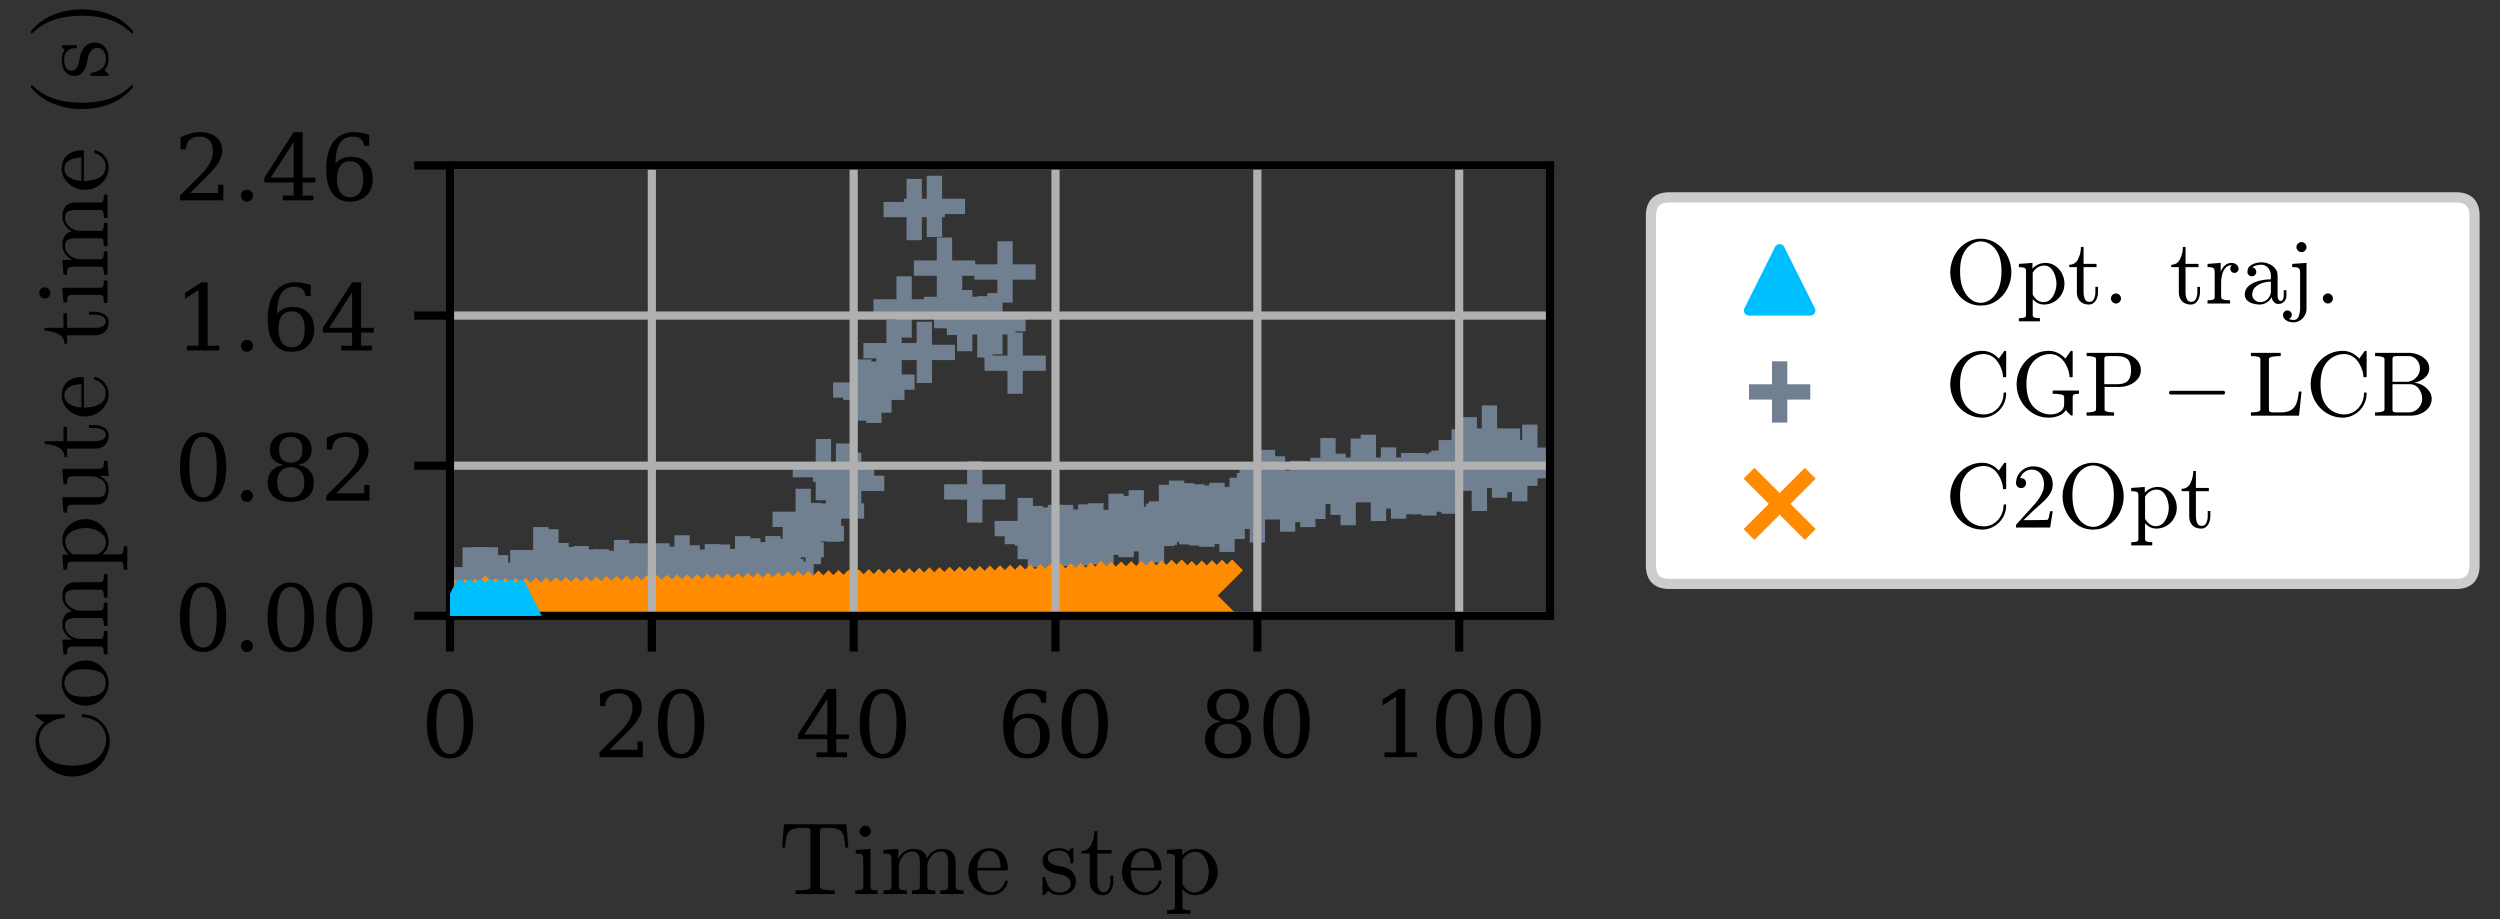 <?xml version="1.0" encoding="utf-8" standalone="no"?>
<!DOCTYPE svg PUBLIC "-//W3C//DTD SVG 1.1//EN"
  "http://www.w3.org/Graphics/SVG/1.1/DTD/svg11.dtd">
<!-- Created with matplotlib (https://matplotlib.org/) -->
<svg height="90pt" version="1.1" viewBox="0 0 244.8 90" width="244.8pt" xmlns="http://www.w3.org/2000/svg" xmlns:xlink="http://www.w3.org/1999/xlink">
 <rect x="0" y="0" width="244.8" height="90" fill="#333333" stroke="none"/>
 <defs>
  <style type="text/css">
*{stroke-linecap:butt;stroke-linejoin:round;}
  </style>
 </defs>
 <g id="figure_1">
  <g id="patch_1">
   <path d="M 0 90 
L 244.8 90 
L 244.8 0 
L 0 0 
z
" style="fill:none;"/>
  </g>
  <g id="axes_1">
   <g id="patch_2">
    <path d="M 44.064 60.3 
L 151.776 60.3 
L 151.776 16.2 
L 44.064 16.2 
z
" style="fill:none;"/>
   </g>
   <g id="PathCollection_1">
    <defs>
     <path d="M -3 0 
L 3 0 
M 0 3 
L 0 -3 
" id="md14c0c1fbf" style="stroke:#708090;stroke-width:1.5;"/>
    </defs>
    <g clip-path="url(#p5abde9031f)">
     <use style="fill:#708090;stroke:#708090;stroke-width:1.5;" x="45.052" xlink:href="#md14c0c1fbf" y="58.524"/>
     <use style="fill:#708090;stroke:#708090;stroke-width:1.5;" x="46.04" xlink:href="#md14c0c1fbf" y="56.595"/>
     <use style="fill:#708090;stroke:#708090;stroke-width:1.5;" x="47.029" xlink:href="#md14c0c1fbf" y="56.569"/>
     <use style="fill:#708090;stroke:#708090;stroke-width:1.5;" x="48.017" xlink:href="#md14c0c1fbf" y="56.587"/>
     <use style="fill:#708090;stroke:#708090;stroke-width:1.5;" x="49.005" xlink:href="#md14c0c1fbf" y="57.359"/>
     <use style="fill:#708090;stroke:#708090;stroke-width:1.5;" x="49.993" xlink:href="#md14c0c1fbf" y="58.091"/>
     <use style="fill:#708090;stroke:#708090;stroke-width:1.5;" x="50.981" xlink:href="#md14c0c1fbf" y="58.104"/>
     <use style="fill:#708090;stroke:#708090;stroke-width:1.5;" x="51.969" xlink:href="#md14c0c1fbf" y="57.05"/>
     <use style="fill:#708090;stroke:#708090;stroke-width:1.5;" x="52.958" xlink:href="#md14c0c1fbf" y="54.609"/>
     <use style="fill:#708090;stroke:#708090;stroke-width:1.5;" x="53.946" xlink:href="#md14c0c1fbf" y="54.82"/>
     <use style="fill:#708090;stroke:#708090;stroke-width:1.5;" x="54.934" xlink:href="#md14c0c1fbf" y="56.167"/>
     <use style="fill:#708090;stroke:#708090;stroke-width:1.5;" x="55.922" xlink:href="#md14c0c1fbf" y="56.561"/>
     <use style="fill:#708090;stroke:#708090;stroke-width:1.5;" x="56.91" xlink:href="#md14c0c1fbf" y="56.473"/>
     <use style="fill:#708090;stroke:#708090;stroke-width:1.5;" x="57.899" xlink:href="#md14c0c1fbf" y="56.799"/>
     <use style="fill:#708090;stroke:#708090;stroke-width:1.5;" x="58.887" xlink:href="#md14c0c1fbf" y="56.778"/>
     <use style="fill:#708090;stroke:#708090;stroke-width:1.5;" x="59.875" xlink:href="#md14c0c1fbf" y="56.93"/>
     <use style="fill:#708090;stroke:#708090;stroke-width:1.5;" x="60.863" xlink:href="#md14c0c1fbf" y="55.871"/>
     <use style="fill:#708090;stroke:#708090;stroke-width:1.5;" x="61.851" xlink:href="#md14c0c1fbf" y="56.203"/>
     <use style="fill:#708090;stroke:#708090;stroke-width:1.5;" x="62.839" xlink:href="#md14c0c1fbf" y="56.203"/>
     <use style="fill:#708090;stroke:#708090;stroke-width:1.5;" x="63.828" xlink:href="#md14c0c1fbf" y="56.455"/>
     <use style="fill:#708090;stroke:#708090;stroke-width:1.5;" x="64.816" xlink:href="#md14c0c1fbf" y="56.196"/>
     <use style="fill:#708090;stroke:#708090;stroke-width:1.5;" x="65.804" xlink:href="#md14c0c1fbf" y="56.531"/>
     <use style="fill:#708090;stroke:#708090;stroke-width:1.5;" x="66.792" xlink:href="#md14c0c1fbf" y="55.41"/>
     <use style="fill:#708090;stroke:#708090;stroke-width:1.5;" x="67.78" xlink:href="#md14c0c1fbf" y="56.394"/>
     <use style="fill:#708090;stroke:#708090;stroke-width:1.5;" x="68.769" xlink:href="#md14c0c1fbf" y="56.813"/>
     <use style="fill:#708090;stroke:#708090;stroke-width:1.5;" x="69.757" xlink:href="#md14c0c1fbf" y="56.279"/>
     <use style="fill:#708090;stroke:#708090;stroke-width:1.5;" x="70.745" xlink:href="#md14c0c1fbf" y="56.316"/>
     <use style="fill:#708090;stroke:#708090;stroke-width:1.5;" x="71.733" xlink:href="#md14c0c1fbf" y="56.761"/>
     <use style="fill:#708090;stroke:#708090;stroke-width:1.5;" x="72.721" xlink:href="#md14c0c1fbf" y="55.5"/>
     <use style="fill:#708090;stroke:#708090;stroke-width:1.5;" x="73.71" xlink:href="#md14c0c1fbf" y="55.706"/>
     <use style="fill:#708090;stroke:#708090;stroke-width:1.5;" x="74.698" xlink:href="#md14c0c1fbf" y="56.091"/>
     <use style="fill:#708090;stroke:#708090;stroke-width:1.5;" x="75.686" xlink:href="#md14c0c1fbf" y="55.494"/>
     <use style="fill:#708090;stroke:#708090;stroke-width:1.5;" x="76.674" xlink:href="#md14c0c1fbf" y="55.749"/>
     <use style="fill:#708090;stroke:#708090;stroke-width:1.5;" x="77.662" xlink:href="#md14c0c1fbf" y="53.831"/>
     <use style="fill:#708090;stroke:#708090;stroke-width:1.5;" x="78.65" xlink:href="#md14c0c1fbf" y="50.855"/>
     <use style="fill:#708090;stroke:#708090;stroke-width:1.5;" x="79.639" xlink:href="#md14c0c1fbf" y="52.245"/>
     <use style="fill:#708090;stroke:#708090;stroke-width:1.5;" x="80.627" xlink:href="#md14c0c1fbf" y="45.988"/>
     <use style="fill:#708090;stroke:#708090;stroke-width:1.5;" x="81.615" xlink:href="#md14c0c1fbf" y="50.04"/>
     <use style="fill:#708090;stroke:#708090;stroke-width:1.5;" x="82.603" xlink:href="#md14c0c1fbf" y="46.422"/>
     <use style="fill:#708090;stroke:#708090;stroke-width:1.5;" x="83.591" xlink:href="#md14c0c1fbf" y="47.327"/>
     <use style="fill:#708090;stroke:#708090;stroke-width:1.5;" x="84.58" xlink:href="#md14c0c1fbf" y="38.192"/>
     <use style="fill:#708090;stroke:#708090;stroke-width:1.5;" x="85.568" xlink:href="#md14c0c1fbf" y="38.411"/>
     <use style="fill:#708090;stroke:#708090;stroke-width:1.5;" x="86.556" xlink:href="#md14c0c1fbf" y="37.415"/>
     <use style="fill:#708090;stroke:#708090;stroke-width:1.5;" x="87.544" xlink:href="#md14c0c1fbf" y="34.335"/>
     <use style="fill:#708090;stroke:#708090;stroke-width:1.5;" x="88.532" xlink:href="#md14c0c1fbf" y="30.057"/>
     <use style="fill:#708090;stroke:#708090;stroke-width:1.5;" x="89.52" xlink:href="#md14c0c1fbf" y="20.521"/>
     <use style="fill:#708090;stroke:#708090;stroke-width:1.5;" x="90.509" xlink:href="#md14c0c1fbf" y="34.505"/>
     <use style="fill:#708090;stroke:#708090;stroke-width:1.5;" x="91.497" xlink:href="#md14c0c1fbf" y="20.209"/>
     <use style="fill:#708090;stroke:#708090;stroke-width:1.5;" x="92.485" xlink:href="#md14c0c1fbf" y="26.258"/>
     <use style="fill:#708090;stroke:#708090;stroke-width:1.5;" x="93.473" xlink:href="#md14c0c1fbf" y="29.805"/>
     <use style="fill:#708090;stroke:#708090;stroke-width:1.5;" x="94.461" xlink:href="#md14c0c1fbf" y="31.396"/>
     <use style="fill:#708090;stroke:#708090;stroke-width:1.5;" x="95.45" xlink:href="#md14c0c1fbf" y="48.17"/>
     <use style="fill:#708090;stroke:#708090;stroke-width:1.5;" x="96.438" xlink:href="#md14c0c1fbf" y="32.006"/>
     <use style="fill:#708090;stroke:#708090;stroke-width:1.5;" x="97.426" xlink:href="#md14c0c1fbf" y="31.697"/>
     <use style="fill:#708090;stroke:#708090;stroke-width:1.5;" x="98.414" xlink:href="#md14c0c1fbf" y="26.633"/>
     <use style="fill:#708090;stroke:#708090;stroke-width:1.5;" x="99.402" xlink:href="#md14c0c1fbf" y="35.564"/>
     <use style="fill:#708090;stroke:#708090;stroke-width:1.5;" x="100.39" xlink:href="#md14c0c1fbf" y="51.758"/>
     <use style="fill:#708090;stroke:#708090;stroke-width:1.5;" x="101.379" xlink:href="#md14c0c1fbf" y="52.538"/>
     <use style="fill:#708090;stroke:#708090;stroke-width:1.5;" x="102.367" xlink:href="#md14c0c1fbf" y="52.685"/>
     <use style="fill:#708090;stroke:#708090;stroke-width:1.5;" x="103.355" xlink:href="#md14c0c1fbf" y="52.439"/>
     <use style="fill:#708090;stroke:#708090;stroke-width:1.5;" x="104.343" xlink:href="#md14c0c1fbf" y="52.434"/>
     <use style="fill:#708090;stroke:#708090;stroke-width:1.5;" x="105.331" xlink:href="#md14c0c1fbf" y="52.892"/>
     <use style="fill:#708090;stroke:#708090;stroke-width:1.5;" x="106.32" xlink:href="#md14c0c1fbf" y="52.381"/>
     <use style="fill:#708090;stroke:#708090;stroke-width:1.5;" x="107.308" xlink:href="#md14c0c1fbf" y="52.282"/>
     <use style="fill:#708090;stroke:#708090;stroke-width:1.5;" x="108.296" xlink:href="#md14c0c1fbf" y="52.928"/>
     <use style="fill:#708090;stroke:#708090;stroke-width:1.5;" x="109.284" xlink:href="#md14c0c1fbf" y="51.342"/>
     <use style="fill:#708090;stroke:#708090;stroke-width:1.5;" x="110.272" xlink:href="#md14c0c1fbf" y="51.562"/>
     <use style="fill:#708090;stroke:#708090;stroke-width:1.5;" x="111.26" xlink:href="#md14c0c1fbf" y="50.991"/>
     <use style="fill:#708090;stroke:#708090;stroke-width:1.5;" x="112.249" xlink:href="#md14c0c1fbf" y="52.615"/>
     <use style="fill:#708090;stroke:#708090;stroke-width:1.5;" x="113.237" xlink:href="#md14c0c1fbf" y="52.093"/>
     <use style="fill:#708090;stroke:#708090;stroke-width:1.5;" x="114.225" xlink:href="#md14c0c1fbf" y="50.469"/>
     <use style="fill:#708090;stroke:#708090;stroke-width:1.5;" x="115.213" xlink:href="#md14c0c1fbf" y="50.061"/>
     <use style="fill:#708090;stroke:#708090;stroke-width:1.5;" x="116.201" xlink:href="#md14c0c1fbf" y="50.309"/>
     <use style="fill:#708090;stroke:#708090;stroke-width:1.5;" x="117.19" xlink:href="#md14c0c1fbf" y="50.417"/>
     <use style="fill:#708090;stroke:#708090;stroke-width:1.5;" x="118.178" xlink:href="#md14c0c1fbf" y="50.546"/>
     <use style="fill:#708090;stroke:#708090;stroke-width:1.5;" x="119.166" xlink:href="#md14c0c1fbf" y="50.274"/>
     <use style="fill:#708090;stroke:#708090;stroke-width:1.5;" x="120.154" xlink:href="#md14c0c1fbf" y="51.048"/>
     <use style="fill:#708090;stroke:#708090;stroke-width:1.5;" x="121.142" xlink:href="#md14c0c1fbf" y="49.778"/>
     <use style="fill:#708090;stroke:#708090;stroke-width:1.5;" x="122.13" xlink:href="#md14c0c1fbf" y="48.432"/>
     <use style="fill:#708090;stroke:#708090;stroke-width:1.5;" x="123.119" xlink:href="#md14c0c1fbf" y="50.124"/>
     <use style="fill:#708090;stroke:#708090;stroke-width:1.5;" x="124.107" xlink:href="#md14c0c1fbf" y="47.052"/>
     <use style="fill:#708090;stroke:#708090;stroke-width:1.5;" x="125.095" xlink:href="#md14c0c1fbf" y="47.678"/>
     <use style="fill:#708090;stroke:#708090;stroke-width:1.5;" x="126.083" xlink:href="#md14c0c1fbf" y="49.067"/>
     <use style="fill:#708090;stroke:#708090;stroke-width:1.5;" x="127.071" xlink:href="#md14c0c1fbf" y="48.124"/>
     <use style="fill:#708090;stroke:#708090;stroke-width:1.5;" x="128.06" xlink:href="#md14c0c1fbf" y="48.612"/>
     <use style="fill:#708090;stroke:#708090;stroke-width:1.5;" x="129.048" xlink:href="#md14c0c1fbf" y="47.823"/>
     <use style="fill:#708090;stroke:#708090;stroke-width:1.5;" x="130.036" xlink:href="#md14c0c1fbf" y="45.895"/>
     <use style="fill:#708090;stroke:#708090;stroke-width:1.5;" x="131.024" xlink:href="#md14c0c1fbf" y="47.423"/>
     <use style="fill:#708090;stroke:#708090;stroke-width:1.5;" x="132.012" xlink:href="#md14c0c1fbf" y="48.437"/>
     <use style="fill:#708090;stroke:#708090;stroke-width:1.5;" x="133.001" xlink:href="#md14c0c1fbf" y="45.946"/>
     <use style="fill:#708090;stroke:#708090;stroke-width:1.5;" x="133.989" xlink:href="#md14c0c1fbf" y="45.56"/>
     <use style="fill:#708090;stroke:#708090;stroke-width:1.5;" x="134.977" xlink:href="#md14c0c1fbf" y="48.023"/>
     <use style="fill:#708090;stroke:#708090;stroke-width:1.5;" x="135.965" xlink:href="#md14c0c1fbf" y="46.803"/>
     <use style="fill:#708090;stroke:#708090;stroke-width:1.5;" x="136.953" xlink:href="#md14c0c1fbf" y="47.796"/>
     <use style="fill:#708090;stroke:#708090;stroke-width:1.5;" x="137.941" xlink:href="#md14c0c1fbf" y="47.35"/>
     <use style="fill:#708090;stroke:#708090;stroke-width:1.5;" x="138.93" xlink:href="#md14c0c1fbf" y="47.357"/>
     <use style="fill:#708090;stroke:#708090;stroke-width:1.5;" x="139.918" xlink:href="#md14c0c1fbf" y="47.48"/>
     <use style="fill:#708090;stroke:#708090;stroke-width:1.5;" x="140.906" xlink:href="#md14c0c1fbf" y="47.118"/>
     <use style="fill:#708090;stroke:#708090;stroke-width:1.5;" x="141.894" xlink:href="#md14c0c1fbf" y="47.303"/>
     <use style="fill:#708090;stroke:#708090;stroke-width:1.5;" x="142.882" xlink:href="#md14c0c1fbf" y="45.043"/>
     <use style="fill:#708090;stroke:#708090;stroke-width:1.5;" x="143.871" xlink:href="#md14c0c1fbf" y="43.843"/>
     <use style="fill:#708090;stroke:#708090;stroke-width:1.5;" x="144.859" xlink:href="#md14c0c1fbf" y="47.037"/>
     <use style="fill:#708090;stroke:#708090;stroke-width:1.5;" x="145.847" xlink:href="#md14c0c1fbf" y="42.696"/>
     <use style="fill:#708090;stroke:#708090;stroke-width:1.5;" x="146.835" xlink:href="#md14c0c1fbf" y="45.736"/>
     <use style="fill:#708090;stroke:#708090;stroke-width:1.5;" x="147.823" xlink:href="#md14c0c1fbf" y="45.19"/>
     <use style="fill:#708090;stroke:#708090;stroke-width:1.5;" x="148.811" xlink:href="#md14c0c1fbf" y="46.089"/>
     <use style="fill:#708090;stroke:#708090;stroke-width:1.5;" x="149.8" xlink:href="#md14c0c1fbf" y="44.575"/>
    </g>
   </g>
   <g id="PathCollection_2">
    <defs>
     <path d="M -3 3 
L 3 -3 
M -3 -3 
L 3 3 
" id="m2578064f63" style="stroke:#ff8c00;stroke-width:1.5;"/>
    </defs>
    <g clip-path="url(#p5abde9031f)">
     <use style="fill:#ff8c00;stroke:#ff8c00;stroke-width:1.5;" x="45.052" xlink:href="#m2578064f63" y="59.889"/>
     <use style="fill:#ff8c00;stroke:#ff8c00;stroke-width:1.5;" x="46.04" xlink:href="#m2578064f63" y="60.244"/>
     <use style="fill:#ff8c00;stroke:#ff8c00;stroke-width:1.5;" x="47.029" xlink:href="#m2578064f63" y="60.234"/>
     <use style="fill:#ff8c00;stroke:#ff8c00;stroke-width:1.5;" x="48.017" xlink:href="#m2578064f63" y="60.221"/>
     <use style="fill:#ff8c00;stroke:#ff8c00;stroke-width:1.5;" x="49.005" xlink:href="#m2578064f63" y="60.202"/>
     <use style="fill:#ff8c00;stroke:#ff8c00;stroke-width:1.5;" x="49.993" xlink:href="#m2578064f63" y="60.181"/>
     <use style="fill:#ff8c00;stroke:#ff8c00;stroke-width:1.5;" x="50.981" xlink:href="#m2578064f63" y="60.163"/>
     <use style="fill:#ff8c00;stroke:#ff8c00;stroke-width:1.5;" x="51.969" xlink:href="#m2578064f63" y="60.142"/>
     <use style="fill:#ff8c00;stroke:#ff8c00;stroke-width:1.5;" x="52.958" xlink:href="#m2578064f63" y="60.123"/>
     <use style="fill:#ff8c00;stroke:#ff8c00;stroke-width:1.5;" x="53.946" xlink:href="#m2578064f63" y="60.106"/>
     <use style="fill:#ff8c00;stroke:#ff8c00;stroke-width:1.5;" x="54.934" xlink:href="#m2578064f63" y="60.09"/>
     <use style="fill:#ff8c00;stroke:#ff8c00;stroke-width:1.5;" x="55.922" xlink:href="#m2578064f63" y="60.07"/>
     <use style="fill:#ff8c00;stroke:#ff8c00;stroke-width:1.5;" x="56.91" xlink:href="#m2578064f63" y="60.045"/>
     <use style="fill:#ff8c00;stroke:#ff8c00;stroke-width:1.5;" x="57.899" xlink:href="#m2578064f63" y="60.028"/>
     <use style="fill:#ff8c00;stroke:#ff8c00;stroke-width:1.5;" x="58.887" xlink:href="#m2578064f63" y="60.006"/>
     <use style="fill:#ff8c00;stroke:#ff8c00;stroke-width:1.5;" x="59.875" xlink:href="#m2578064f63" y="59.984"/>
     <use style="fill:#ff8c00;stroke:#ff8c00;stroke-width:1.5;" x="60.863" xlink:href="#m2578064f63" y="59.966"/>
     <use style="fill:#ff8c00;stroke:#ff8c00;stroke-width:1.5;" x="61.851" xlink:href="#m2578064f63" y="59.936"/>
     <use style="fill:#ff8c00;stroke:#ff8c00;stroke-width:1.5;" x="62.839" xlink:href="#m2578064f63" y="59.92"/>
     <use style="fill:#ff8c00;stroke:#ff8c00;stroke-width:1.5;" x="63.828" xlink:href="#m2578064f63" y="59.897"/>
     <use style="fill:#ff8c00;stroke:#ff8c00;stroke-width:1.5;" x="64.816" xlink:href="#m2578064f63" y="59.877"/>
     <use style="fill:#ff8c00;stroke:#ff8c00;stroke-width:1.5;" x="65.804" xlink:href="#m2578064f63" y="59.855"/>
     <use style="fill:#ff8c00;stroke:#ff8c00;stroke-width:1.5;" x="66.792" xlink:href="#m2578064f63" y="59.83"/>
     <use style="fill:#ff8c00;stroke:#ff8c00;stroke-width:1.5;" x="67.78" xlink:href="#m2578064f63" y="59.808"/>
     <use style="fill:#ff8c00;stroke:#ff8c00;stroke-width:1.5;" x="68.769" xlink:href="#m2578064f63" y="59.789"/>
     <use style="fill:#ff8c00;stroke:#ff8c00;stroke-width:1.5;" x="69.757" xlink:href="#m2578064f63" y="59.765"/>
     <use style="fill:#ff8c00;stroke:#ff8c00;stroke-width:1.5;" x="70.745" xlink:href="#m2578064f63" y="59.745"/>
     <use style="fill:#ff8c00;stroke:#ff8c00;stroke-width:1.5;" x="71.733" xlink:href="#m2578064f63" y="59.728"/>
     <use style="fill:#ff8c00;stroke:#ff8c00;stroke-width:1.5;" x="72.721" xlink:href="#m2578064f63" y="59.697"/>
     <use style="fill:#ff8c00;stroke:#ff8c00;stroke-width:1.5;" x="73.71" xlink:href="#m2578064f63" y="59.675"/>
     <use style="fill:#ff8c00;stroke:#ff8c00;stroke-width:1.5;" x="74.698" xlink:href="#m2578064f63" y="59.65"/>
     <use style="fill:#ff8c00;stroke:#ff8c00;stroke-width:1.5;" x="75.686" xlink:href="#m2578064f63" y="59.625"/>
     <use style="fill:#ff8c00;stroke:#ff8c00;stroke-width:1.5;" x="76.674" xlink:href="#m2578064f63" y="59.602"/>
     <use style="fill:#ff8c00;stroke:#ff8c00;stroke-width:1.5;" x="77.662" xlink:href="#m2578064f63" y="59.58"/>
     <use style="fill:#ff8c00;stroke:#ff8c00;stroke-width:1.5;" x="78.65" xlink:href="#m2578064f63" y="59.558"/>
     <use style="fill:#ff8c00;stroke:#ff8c00;stroke-width:1.5;" x="79.639" xlink:href="#m2578064f63" y="59.472"/>
     <use style="fill:#ff8c00;stroke:#ff8c00;stroke-width:1.5;" x="80.627" xlink:href="#m2578064f63" y="59.452"/>
     <use style="fill:#ff8c00;stroke:#ff8c00;stroke-width:1.5;" x="81.615" xlink:href="#m2578064f63" y="59.429"/>
     <use style="fill:#ff8c00;stroke:#ff8c00;stroke-width:1.5;" x="82.603" xlink:href="#m2578064f63" y="59.392"/>
     <use style="fill:#ff8c00;stroke:#ff8c00;stroke-width:1.5;" x="83.591" xlink:href="#m2578064f63" y="59.365"/>
     <use style="fill:#ff8c00;stroke:#ff8c00;stroke-width:1.5;" x="84.58" xlink:href="#m2578064f63" y="59.34"/>
     <use style="fill:#ff8c00;stroke:#ff8c00;stroke-width:1.5;" x="85.568" xlink:href="#m2578064f63" y="59.311"/>
     <use style="fill:#ff8c00;stroke:#ff8c00;stroke-width:1.5;" x="86.556" xlink:href="#m2578064f63" y="59.278"/>
     <use style="fill:#ff8c00;stroke:#ff8c00;stroke-width:1.5;" x="87.544" xlink:href="#m2578064f63" y="59.256"/>
     <use style="fill:#ff8c00;stroke:#ff8c00;stroke-width:1.5;" x="88.532" xlink:href="#m2578064f63" y="59.234"/>
     <use style="fill:#ff8c00;stroke:#ff8c00;stroke-width:1.5;" x="89.52" xlink:href="#m2578064f63" y="59.204"/>
     <use style="fill:#ff8c00;stroke:#ff8c00;stroke-width:1.5;" x="90.509" xlink:href="#m2578064f63" y="59.178"/>
     <use style="fill:#ff8c00;stroke:#ff8c00;stroke-width:1.5;" x="91.497" xlink:href="#m2578064f63" y="59.15"/>
     <use style="fill:#ff8c00;stroke:#ff8c00;stroke-width:1.5;" x="92.485" xlink:href="#m2578064f63" y="59.118"/>
     <use style="fill:#ff8c00;stroke:#ff8c00;stroke-width:1.5;" x="93.473" xlink:href="#m2578064f63" y="59.079"/>
     <use style="fill:#ff8c00;stroke:#ff8c00;stroke-width:1.5;" x="94.461" xlink:href="#m2578064f63" y="59.063"/>
     <use style="fill:#ff8c00;stroke:#ff8c00;stroke-width:1.5;" x="95.45" xlink:href="#m2578064f63" y="59.025"/>
     <use style="fill:#ff8c00;stroke:#ff8c00;stroke-width:1.5;" x="96.438" xlink:href="#m2578064f63" y="59"/>
     <use style="fill:#ff8c00;stroke:#ff8c00;stroke-width:1.5;" x="97.426" xlink:href="#m2578064f63" y="58.974"/>
     <use style="fill:#ff8c00;stroke:#ff8c00;stroke-width:1.5;" x="98.414" xlink:href="#m2578064f63" y="58.949"/>
     <use style="fill:#ff8c00;stroke:#ff8c00;stroke-width:1.5;" x="99.402" xlink:href="#m2578064f63" y="58.906"/>
     <use style="fill:#ff8c00;stroke:#ff8c00;stroke-width:1.5;" x="100.39" xlink:href="#m2578064f63" y="58.88"/>
     <use style="fill:#ff8c00;stroke:#ff8c00;stroke-width:1.5;" x="101.379" xlink:href="#m2578064f63" y="58.835"/>
     <use style="fill:#ff8c00;stroke:#ff8c00;stroke-width:1.5;" x="102.367" xlink:href="#m2578064f63" y="58.807"/>
     <use style="fill:#ff8c00;stroke:#ff8c00;stroke-width:1.5;" x="103.355" xlink:href="#m2578064f63" y="58.796"/>
     <use style="fill:#ff8c00;stroke:#ff8c00;stroke-width:1.5;" x="104.343" xlink:href="#m2578064f63" y="58.767"/>
     <use style="fill:#ff8c00;stroke:#ff8c00;stroke-width:1.5;" x="105.331" xlink:href="#m2578064f63" y="58.725"/>
     <use style="fill:#ff8c00;stroke:#ff8c00;stroke-width:1.5;" x="106.32" xlink:href="#m2578064f63" y="58.7"/>
     <use style="fill:#ff8c00;stroke:#ff8c00;stroke-width:1.5;" x="107.308" xlink:href="#m2578064f63" y="58.667"/>
     <use style="fill:#ff8c00;stroke:#ff8c00;stroke-width:1.5;" x="108.296" xlink:href="#m2578064f63" y="58.635"/>
     <use style="fill:#ff8c00;stroke:#ff8c00;stroke-width:1.5;" x="109.284" xlink:href="#m2578064f63" y="58.602"/>
     <use style="fill:#ff8c00;stroke:#ff8c00;stroke-width:1.5;" x="110.272" xlink:href="#m2578064f63" y="58.435"/>
     <use style="fill:#ff8c00;stroke:#ff8c00;stroke-width:1.5;" x="111.26" xlink:href="#m2578064f63" y="58.537"/>
     <use style="fill:#ff8c00;stroke:#ff8c00;stroke-width:1.5;" x="112.249" xlink:href="#m2578064f63" y="58.512"/>
     <use style="fill:#ff8c00;stroke:#ff8c00;stroke-width:1.5;" x="113.237" xlink:href="#m2578064f63" y="58.472"/>
     <use style="fill:#ff8c00;stroke:#ff8c00;stroke-width:1.5;" x="114.225" xlink:href="#m2578064f63" y="58.458"/>
     <use style="fill:#ff8c00;stroke:#ff8c00;stroke-width:1.5;" x="115.213" xlink:href="#m2578064f63" y="58.413"/>
     <use style="fill:#ff8c00;stroke:#ff8c00;stroke-width:1.5;" x="116.201" xlink:href="#m2578064f63" y="58.381"/>
     <use style="fill:#ff8c00;stroke:#ff8c00;stroke-width:1.5;" x="117.19" xlink:href="#m2578064f63" y="58.333"/>
     <use style="fill:#ff8c00;stroke:#ff8c00;stroke-width:1.5;" x="118.178" xlink:href="#m2578064f63" y="58.311"/>
    </g>
   </g>
   <g id="matplotlib.axis_1">
    <g id="xtick_1">
     <g id="line2d_1">
      <path clip-path="url(#p5abde9031f)" d="M 44.064 60.3 
L 44.064 16.2 
" style="fill:none;stroke:#b0b0b0;stroke-linecap:square;stroke-width:0.8;"/>
     </g>
     <g id="line2d_2">
      <defs>
       <path d="M 0 0 
L 0 3.5 
" id="m2f30dd930f" style="stroke:#000000;stroke-width:0.8;"/>
      </defs>
      <g>
       <use style="stroke:#000000;stroke-width:0.8;" x="44.064" xlink:href="#m2f30dd930f" y="60.3"/>
      </g>
     </g>
     <g id="text_1">
      <!-- 0 -->
      <defs>
       <path d="M 31.781 3.422 
Q 39.266 3.422 42.969 11.625 
Q 46.688 19.828 46.688 36.375 
Q 46.688 52.984 42.969 61.188 
Q 39.266 69.391 31.781 69.391 
Q 24.312 69.391 20.594 61.188 
Q 16.891 52.984 16.891 36.375 
Q 16.891 19.828 20.594 11.625 
Q 24.312 3.422 31.781 3.422 
z
M 31.781 -1.422 
Q 19.922 -1.422 13.25 8.531 
Q 6.594 18.5 6.594 36.375 
Q 6.594 54.297 13.25 64.25 
Q 19.922 74.219 31.781 74.219 
Q 43.703 74.219 50.344 64.25 
Q 56.984 54.297 56.984 36.375 
Q 56.984 18.5 50.344 8.531 
Q 43.703 -1.422 31.781 -1.422 
z
" id="DejaVuSerif-48"/>
      </defs>
      <g transform="translate(41.201 74.139)scale(0.09 -0.09)">
       <use xlink:href="#DejaVuSerif-48"/>
      </g>
     </g>
    </g>
    <g id="xtick_2">
     <g id="line2d_3">
      <path clip-path="url(#p5abde9031f)" d="M 63.828 60.3 
L 63.828 16.2 
" style="fill:none;stroke:#b0b0b0;stroke-linecap:square;stroke-width:0.8;"/>
     </g>
     <g id="line2d_4">
      <g>
       <use style="stroke:#000000;stroke-width:0.8;" x="63.828" xlink:href="#m2f30dd930f" y="60.3"/>
      </g>
     </g>
     <g id="text_2">
      <!-- 20 -->
      <defs>
       <path d="M 12.797 55.516 
L 7.328 55.516 
L 7.328 68.5 
Q 12.547 71.297 17.844 72.75 
Q 23.141 74.219 28.219 74.219 
Q 39.594 74.219 46.188 68.703 
Q 52.781 63.188 52.781 53.719 
Q 52.781 43.016 37.844 28.125 
Q 36.672 27 36.078 26.422 
L 17.672 8.016 
L 48.094 8.016 
L 48.094 17 
L 53.812 17 
L 53.812 0 
L 6.781 0 
L 6.781 5.328 
L 28.906 27.391 
Q 36.234 34.719 39.359 40.844 
Q 42.484 46.969 42.484 53.719 
Q 42.484 61.078 38.641 65.234 
Q 34.812 69.391 28.078 69.391 
Q 21.094 69.391 17.281 65.922 
Q 13.484 62.453 12.797 55.516 
z
" id="DejaVuSerif-50"/>
      </defs>
      <g transform="translate(58.101 74.139)scale(0.09 -0.09)">
       <use xlink:href="#DejaVuSerif-50"/>
       <use x="63.623" xlink:href="#DejaVuSerif-48"/>
      </g>
     </g>
    </g>
    <g id="xtick_3">
     <g id="line2d_5">
      <path clip-path="url(#p5abde9031f)" d="M 83.591 60.3 
L 83.591 16.2 
" style="fill:none;stroke:#b0b0b0;stroke-linecap:square;stroke-width:0.8;"/>
     </g>
     <g id="line2d_6">
      <g>
       <use style="stroke:#000000;stroke-width:0.8;" x="83.591" xlink:href="#m2f30dd930f" y="60.3"/>
      </g>
     </g>
     <g id="text_3">
      <!-- 40 -->
      <defs>
       <path d="M 34.906 24.703 
L 34.906 63.484 
L 10.016 24.703 
z
M 56.391 0 
L 23.188 0 
L 23.188 5.172 
L 34.906 5.172 
L 34.906 19.484 
L 3.078 19.484 
L 3.078 24.812 
L 35.016 74.219 
L 44.672 74.219 
L 44.672 24.703 
L 58.594 24.703 
L 58.594 19.484 
L 44.672 19.484 
L 44.672 5.172 
L 56.391 5.172 
z
" id="DejaVuSerif-52"/>
      </defs>
      <g transform="translate(77.865 74.139)scale(0.09 -0.09)">
       <use xlink:href="#DejaVuSerif-52"/>
       <use x="63.623" xlink:href="#DejaVuSerif-48"/>
      </g>
     </g>
    </g>
    <g id="xtick_4">
     <g id="line2d_7">
      <path clip-path="url(#p5abde9031f)" d="M 103.355 60.3 
L 103.355 16.2 
" style="fill:none;stroke:#b0b0b0;stroke-linecap:square;stroke-width:0.8;"/>
     </g>
     <g id="line2d_8">
      <g>
       <use style="stroke:#000000;stroke-width:0.8;" x="103.355" xlink:href="#m2f30dd930f" y="60.3"/>
      </g>
     </g>
     <g id="text_4">
      <!-- 60 -->
      <defs>
       <path d="M 32.719 3.422 
Q 39.594 3.422 43.297 8.469 
Q 47.016 13.531 47.016 23 
Q 47.016 32.469 43.297 37.516 
Q 39.594 42.578 32.719 42.578 
Q 25.734 42.578 22.062 37.688 
Q 18.406 32.812 18.406 23.578 
Q 18.406 13.875 22.109 8.641 
Q 25.828 3.422 32.719 3.422 
z
M 16.797 40.141 
Q 20.125 43.797 24.312 45.594 
Q 28.516 47.406 33.797 47.406 
Q 44.672 47.406 51 40.859 
Q 57.328 34.328 57.328 23 
Q 57.328 11.922 50.516 5.25 
Q 43.703 -1.422 32.328 -1.422 
Q 19.969 -1.422 13.328 7.781 
Q 6.688 17 6.688 34.078 
Q 6.688 53.219 14.547 63.719 
Q 22.406 74.219 36.719 74.219 
Q 40.578 74.219 44.828 73.484 
Q 49.078 72.75 53.516 71.297 
L 53.516 59.281 
L 48 59.281 
Q 47.406 64.203 44.234 66.797 
Q 41.062 69.391 35.688 69.391 
Q 26.219 69.391 21.578 62.203 
Q 16.938 55.031 16.797 40.141 
z
" id="DejaVuSerif-54"/>
      </defs>
      <g transform="translate(97.629 74.139)scale(0.09 -0.09)">
       <use xlink:href="#DejaVuSerif-54"/>
       <use x="63.623" xlink:href="#DejaVuSerif-48"/>
      </g>
     </g>
    </g>
    <g id="xtick_5">
     <g id="line2d_9">
      <path clip-path="url(#p5abde9031f)" d="M 123.119 60.3 
L 123.119 16.2 
" style="fill:none;stroke:#b0b0b0;stroke-linecap:square;stroke-width:0.8;"/>
     </g>
     <g id="line2d_10">
      <g>
       <use style="stroke:#000000;stroke-width:0.8;" x="123.119" xlink:href="#m2f30dd930f" y="60.3"/>
      </g>
     </g>
     <g id="text_5">
      <!-- 80 -->
      <defs>
       <path d="M 46.578 19.922 
Q 46.578 27.734 42.688 32.047 
Q 38.812 36.375 31.781 36.375 
Q 24.75 36.375 20.875 32.047 
Q 17 27.734 17 19.922 
Q 17 12.062 20.875 7.734 
Q 24.75 3.422 31.781 3.422 
Q 38.812 3.422 42.688 7.734 
Q 46.578 12.062 46.578 19.922 
z
M 44.578 55.328 
Q 44.578 61.969 41.203 65.672 
Q 37.844 69.391 31.781 69.391 
Q 25.781 69.391 22.391 65.672 
Q 19 61.969 19 55.328 
Q 19 48.641 22.391 44.922 
Q 25.781 41.219 31.781 41.219 
Q 37.844 41.219 41.203 44.922 
Q 44.578 48.641 44.578 55.328 
z
M 39.312 38.812 
Q 47.609 37.703 52.25 32.688 
Q 56.891 27.688 56.891 19.922 
Q 56.891 9.672 50.391 4.125 
Q 43.891 -1.422 31.781 -1.422 
Q 19.734 -1.422 13.203 4.125 
Q 6.688 9.672 6.688 19.922 
Q 6.688 27.688 11.328 32.688 
Q 15.969 37.703 24.312 38.812 
Q 16.938 40.141 13 44.406 
Q 9.078 48.688 9.078 55.328 
Q 9.078 64.109 15.125 69.156 
Q 21.188 74.219 31.781 74.219 
Q 42.391 74.219 48.438 69.156 
Q 54.5 64.109 54.5 55.328 
Q 54.5 48.688 50.562 44.406 
Q 46.625 40.141 39.312 38.812 
z
" id="DejaVuSerif-56"/>
      </defs>
      <g transform="translate(117.392 74.139)scale(0.09 -0.09)">
       <use xlink:href="#DejaVuSerif-56"/>
       <use x="63.623" xlink:href="#DejaVuSerif-48"/>
      </g>
     </g>
    </g>
    <g id="xtick_6">
     <g id="line2d_11">
      <path clip-path="url(#p5abde9031f)" d="M 142.882 60.3 
L 142.882 16.2 
" style="fill:none;stroke:#b0b0b0;stroke-linecap:square;stroke-width:0.8;"/>
     </g>
     <g id="line2d_12">
      <g>
       <use style="stroke:#000000;stroke-width:0.8;" x="142.882" xlink:href="#m2f30dd930f" y="60.3"/>
      </g>
     </g>
     <g id="text_6">
      <!-- 100 -->
      <defs>
       <path d="M 14.203 0 
L 14.203 5.172 
L 26.906 5.172 
L 26.906 65.828 
L 12.203 56.297 
L 12.203 62.703 
L 29.984 74.219 
L 36.719 74.219 
L 36.719 5.172 
L 49.422 5.172 
L 49.422 0 
z
" id="DejaVuSerif-49"/>
      </defs>
      <g transform="translate(134.293 74.139)scale(0.09 -0.09)">
       <use xlink:href="#DejaVuSerif-49"/>
       <use x="63.623" xlink:href="#DejaVuSerif-48"/>
       <use x="127.246" xlink:href="#DejaVuSerif-48"/>
      </g>
     </g>
    </g>
    <g id="text_7">
     <!-- $\mathrm{Time\ step} $ -->
     <defs>
      <path d="M 16.891 0 
L 16.891 3.516 
Q 21.922 3.516 26.656 4.078 
Q 31.391 4.641 31.391 6.688 
L 31.391 61.625 
Q 31.391 63.766 30.188 64.281 
Q 29 64.797 26.312 64.797 
L 22.125 64.797 
Q 13.875 64.797 10.406 61.188 
Q 8.594 59.375 7.812 55.391 
Q 7.031 51.422 6.5 45.406 
L 3.609 45.406 
L 5.516 68.312 
L 66.609 68.312 
L 68.5 45.406 
L 65.578 45.406 
Q 64.984 51.859 64.281 55.641 
Q 63.578 59.422 61.719 61.188 
Q 58.203 64.797 50 64.797 
L 45.797 64.797 
Q 44 64.797 43 64.641 
Q 42 64.5 41.359 63.797 
Q 40.719 63.094 40.719 61.625 
L 40.719 6.688 
Q 40.719 4.641 45.453 4.078 
Q 50.203 3.516 55.172 3.516 
L 55.172 0 
z
" id="Cmr10-84"/>
      <path d="M 3.078 0 
L 3.078 3.516 
Q 6.5 3.516 8.688 4.047 
Q 10.891 4.594 10.891 6.688 
L 10.891 33.984 
Q 10.891 37.844 9.391 38.719 
Q 7.906 39.594 3.516 39.594 
L 3.516 43.109 
L 17.922 44.188 
L 17.922 6.688 
Q 17.922 4.594 19.828 4.047 
Q 21.734 3.516 24.906 3.516 
L 24.906 0 
z
M 7.328 61.375 
Q 7.328 63.578 8.984 65.234 
Q 10.641 66.891 12.797 66.891 
Q 14.203 66.891 15.516 66.156 
Q 16.844 65.438 17.578 64.109 
Q 18.312 62.797 18.312 61.375 
Q 18.312 59.234 16.641 57.562 
Q 14.984 55.906 12.797 55.906 
Q 10.641 55.906 8.984 57.562 
Q 7.328 59.234 7.328 61.375 
z
" id="Cmr10-105"/>
      <path d="M 2.984 0 
L 2.984 3.516 
Q 6.391 3.516 8.594 4.047 
Q 10.797 4.594 10.797 6.688 
L 10.797 33.984 
Q 10.797 36.672 9.984 37.859 
Q 9.188 39.062 7.672 39.328 
Q 6.156 39.594 2.984 39.594 
L 2.984 43.109 
L 17.484 44.188 
L 17.484 34.422 
Q 19.484 38.719 23.406 41.453 
Q 27.344 44.188 31.984 44.188 
Q 43.5 44.188 45.516 34.812 
Q 47.516 39.016 51.359 41.594 
Q 55.219 44.188 59.812 44.188 
Q 64.359 44.188 67.453 42.719 
Q 70.562 41.266 72.125 38.25 
Q 73.688 35.25 73.688 30.719 
L 73.688 6.688 
Q 73.688 4.594 75.906 4.047 
Q 78.125 3.516 81.5 3.516 
L 81.5 0 
L 58.594 0 
L 58.594 3.516 
Q 62.016 3.516 64.203 4.047 
Q 66.406 4.594 66.406 6.688 
L 66.406 30.422 
Q 66.406 35.453 64.984 38.531 
Q 63.578 41.609 59.188 41.609 
Q 53.422 41.609 49.656 36.969 
Q 45.906 32.328 45.906 26.422 
L 45.906 6.688 
Q 45.906 4.594 48.094 4.047 
Q 50.297 3.516 53.719 3.516 
L 53.719 0 
L 30.812 0 
L 30.812 3.516 
Q 34.234 3.516 36.422 4.047 
Q 38.625 4.594 38.625 6.688 
L 38.625 30.422 
Q 38.625 35.297 37.203 38.453 
Q 35.797 41.609 31.391 41.609 
Q 25.594 41.609 21.844 36.969 
Q 18.109 32.328 18.109 26.422 
L 18.109 6.688 
Q 18.109 4.594 20.312 4.047 
Q 22.516 3.516 25.875 3.516 
L 25.875 0 
z
" id="Cmr10-109"/>
      <path d="M 24.906 -1.125 
Q 18.797 -1.125 13.688 2.078 
Q 8.594 5.281 5.688 10.625 
Q 2.781 15.969 2.781 21.922 
Q 2.781 27.781 5.438 33.047 
Q 8.109 38.328 12.859 41.578 
Q 17.625 44.828 23.484 44.828 
Q 28.078 44.828 31.469 43.281 
Q 34.859 41.75 37.062 39.016 
Q 39.266 36.281 40.375 32.562 
Q 41.5 28.859 41.5 24.422 
Q 41.5 23.094 40.484 23.094 
L 11.531 23.094 
L 11.531 22.016 
Q 11.531 13.719 14.875 7.766 
Q 18.219 1.812 25.781 1.812 
Q 28.859 1.812 31.469 3.172 
Q 34.078 4.547 36 6.984 
Q 37.938 9.422 38.625 12.203 
Q 38.719 12.547 38.984 12.812 
Q 39.266 13.094 39.594 13.094 
L 40.484 13.094 
Q 41.5 13.094 41.5 11.812 
Q 40.094 6.156 35.406 2.516 
Q 30.719 -1.125 24.906 -1.125 
z
M 11.625 25.594 
L 34.422 25.594 
Q 34.422 29.344 33.375 33.203 
Q 32.328 37.062 29.875 39.625 
Q 27.438 42.188 23.484 42.188 
Q 17.828 42.188 14.719 36.891 
Q 11.625 31.594 11.625 25.594 
z
" id="Cmr10-101"/>
      <path d="M 3.328 -0.297 
L 3.328 16.016 
Q 3.328 16.797 4.203 16.797 
L 5.422 16.797 
Q 6 16.797 6.203 16.016 
Q 8.984 1.516 19.672 1.516 
Q 24.422 1.516 27.609 3.656 
Q 30.812 5.812 30.812 10.297 
Q 30.812 13.531 28.312 15.797 
Q 25.828 18.062 22.406 18.891 
L 15.719 20.219 
Q 12.359 20.953 9.594 22.453 
Q 6.844 23.969 5.078 26.484 
Q 3.328 29 3.328 32.328 
Q 3.328 36.719 5.641 39.516 
Q 7.953 42.328 11.656 43.578 
Q 15.375 44.828 19.672 44.828 
Q 24.812 44.828 28.609 42.094 
L 31.5 44.578 
Q 31.5 44.828 31.984 44.828 
L 32.719 44.828 
Q 33.016 44.828 33.25 44.547 
Q 33.5 44.281 33.5 44 
L 33.5 30.906 
Q 33.5 29.984 32.719 29.984 
L 31.5 29.984 
Q 30.609 29.984 30.609 30.906 
Q 30.609 36.141 27.703 39.312 
Q 24.812 42.484 19.578 42.484 
Q 15.094 42.484 11.797 40.812 
Q 8.5 39.156 8.5 35.109 
Q 8.5 32.328 10.859 30.547 
Q 13.234 28.766 16.406 27.984 
L 23.188 26.703 
Q 26.609 25.922 29.562 24.062 
Q 32.516 22.219 34.25 19.375 
Q 35.984 16.547 35.984 12.984 
Q 35.984 9.375 34.734 6.703 
Q 33.5 4.047 31.266 2.281 
Q 29.047 0.531 26.016 -0.297 
Q 23 -1.125 19.672 -1.125 
Q 13.422 -1.125 8.984 3.078 
L 5.328 -0.875 
Q 5.328 -1.125 4.781 -1.125 
L 4.203 -1.125 
Q 3.328 -1.125 3.328 -0.297 
z
" id="Cmr10-115"/>
      <path d="M 10.203 12.016 
L 10.203 39.594 
L 1.906 39.594 
L 1.906 42.188 
Q 8.453 42.188 11.516 48.281 
Q 14.594 54.391 14.594 61.531 
L 17.484 61.531 
L 17.484 43.109 
L 31.594 43.109 
L 31.594 39.594 
L 17.484 39.594 
L 17.484 12.203 
Q 17.484 8.062 18.875 4.938 
Q 20.266 1.812 23.875 1.812 
Q 27.297 1.812 28.812 5.109 
Q 30.328 8.406 30.328 12.203 
L 30.328 18.109 
L 33.203 18.109 
L 33.203 12.016 
Q 33.203 8.891 32.047 5.828 
Q 30.906 2.781 28.656 0.828 
Q 26.422 -1.125 23.188 -1.125 
Q 17.188 -1.125 13.688 2.469 
Q 10.203 6.062 10.203 12.016 
z
" id="Cmr10-116"/>
      <path d="M 2.594 -19.391 
L 2.594 -15.922 
Q 6 -15.922 8.203 -15.328 
Q 10.406 -14.75 10.406 -12.703 
L 10.406 35.5 
Q 10.406 38.234 8.453 38.906 
Q 6.5 39.594 2.594 39.594 
L 2.594 43.109 
L 17.391 44.188 
L 17.391 37.984 
Q 20.125 41.016 23.75 42.594 
Q 27.391 44.188 31.5 44.188 
Q 37.406 44.188 42.141 40.984 
Q 46.875 37.797 49.531 32.594 
Q 52.203 27.391 52.203 21.578 
Q 52.203 15.531 49.25 10.297 
Q 46.297 5.078 41.188 1.969 
Q 36.078 -1.125 29.984 -1.125 
Q 22.703 -1.125 17.672 4.781 
L 17.672 -12.703 
Q 17.672 -14.75 19.891 -15.328 
Q 22.125 -15.922 25.484 -15.922 
L 25.484 -19.391 
z
M 17.672 9.719 
Q 19.438 6.156 22.562 3.828 
Q 25.688 1.516 29.391 1.516 
Q 32.859 1.516 35.516 3.359 
Q 38.188 5.219 39.984 8.344 
Q 41.797 11.469 42.641 14.906 
Q 43.5 18.359 43.5 21.578 
Q 43.5 25.594 42.062 30.25 
Q 40.625 34.906 37.672 38.109 
Q 34.719 41.312 30.516 41.312 
Q 26.469 41.312 23.062 39.234 
Q 19.672 37.156 17.672 33.594 
z
" id="Cmr10-112"/>
     </defs>
     <g transform="translate(76.22 87.609)scale(0.1 -0.1)">
      <use transform="translate(0 0.688)" xlink:href="#Cmr10-84"/>
      <use transform="translate(72.217 0.688)" xlink:href="#Cmr10-105"/>
      <use transform="translate(99.902 0.688)" xlink:href="#Cmr10-109"/>
      <use transform="translate(183.203 0.688)" xlink:href="#Cmr10-101"/>
      <use transform="translate(255.355 0.688)" xlink:href="#Cmr10-115"/>
      <use transform="translate(294.759 0.688)" xlink:href="#Cmr10-116"/>
      <use transform="translate(333.577 0.688)" xlink:href="#Cmr10-101"/>
      <use transform="translate(377.962 0.688)" xlink:href="#Cmr10-112"/>
     </g>
    </g>
   </g>
   <g id="matplotlib.axis_2">
    <g id="ytick_1">
     <g id="line2d_13">
      <path clip-path="url(#p5abde9031f)" d="M 44.064 60.3 
L 151.776 60.3 
" style="fill:none;stroke:#b0b0b0;stroke-linecap:square;stroke-width:0.8;"/>
     </g>
     <g id="line2d_14">
      <defs>
       <path d="M 0 0 
L -3.5 0 
" id="m7c97054685" style="stroke:#000000;stroke-width:0.8;"/>
      </defs>
      <g>
       <use style="stroke:#000000;stroke-width:0.8;" x="44.064" xlink:href="#m7c97054685" y="60.3"/>
      </g>
     </g>
     <g id="text_8">
      <!-- 0.00 -->
      <defs>
       <path d="M 9.422 5.078 
Q 9.422 7.812 11.281 9.719 
Q 13.141 11.625 15.922 11.625 
Q 18.609 11.625 20.5 9.719 
Q 22.406 7.812 22.406 5.078 
Q 22.406 2.391 20.5 0.484 
Q 18.609 -1.422 15.922 -1.422 
Q 13.141 -1.422 11.281 0.453 
Q 9.422 2.344 9.422 5.078 
z
" id="DejaVuSerif-46"/>
      </defs>
      <g transform="translate(17.025 63.719)scale(0.09 -0.09)">
       <use xlink:href="#DejaVuSerif-48"/>
       <use x="63.623" xlink:href="#DejaVuSerif-46"/>
       <use x="95.41" xlink:href="#DejaVuSerif-48"/>
       <use x="159.033" xlink:href="#DejaVuSerif-48"/>
      </g>
     </g>
    </g>
    <g id="ytick_2">
     <g id="line2d_15">
      <path clip-path="url(#p5abde9031f)" d="M 44.064 45.6 
L 151.776 45.6 
" style="fill:none;stroke:#b0b0b0;stroke-linecap:square;stroke-width:0.8;"/>
     </g>
     <g id="line2d_16">
      <g>
       <use style="stroke:#000000;stroke-width:0.8;" x="44.064" xlink:href="#m7c97054685" y="45.6"/>
      </g>
     </g>
     <g id="text_9">
      <!-- 0.82 -->
      <g transform="translate(17.025 49.019)scale(0.09 -0.09)">
       <use xlink:href="#DejaVuSerif-48"/>
       <use x="63.623" xlink:href="#DejaVuSerif-46"/>
       <use x="95.41" xlink:href="#DejaVuSerif-56"/>
       <use x="159.033" xlink:href="#DejaVuSerif-50"/>
      </g>
     </g>
    </g>
    <g id="ytick_3">
     <g id="line2d_17">
      <path clip-path="url(#p5abde9031f)" d="M 44.064 30.9 
L 151.776 30.9 
" style="fill:none;stroke:#b0b0b0;stroke-linecap:square;stroke-width:0.8;"/>
     </g>
     <g id="line2d_18">
      <g>
       <use style="stroke:#000000;stroke-width:0.8;" x="44.064" xlink:href="#m7c97054685" y="30.9"/>
      </g>
     </g>
     <g id="text_10">
      <!-- 1.64 -->
      <g transform="translate(17.025 34.319)scale(0.09 -0.09)">
       <use xlink:href="#DejaVuSerif-49"/>
       <use x="63.623" xlink:href="#DejaVuSerif-46"/>
       <use x="95.41" xlink:href="#DejaVuSerif-54"/>
       <use x="159.033" xlink:href="#DejaVuSerif-52"/>
      </g>
     </g>
    </g>
    <g id="ytick_4">
     <g id="line2d_19">
      <path clip-path="url(#p5abde9031f)" d="M 44.064 16.2 
L 151.776 16.2 
" style="fill:none;stroke:#b0b0b0;stroke-linecap:square;stroke-width:0.8;"/>
     </g>
     <g id="line2d_20">
      <g>
       <use style="stroke:#000000;stroke-width:0.8;" x="44.064" xlink:href="#m7c97054685" y="16.2"/>
      </g>
     </g>
     <g id="text_11">
      <!-- 2.46 -->
      <g transform="translate(17.025 19.619)scale(0.09 -0.09)">
       <use xlink:href="#DejaVuSerif-50"/>
       <use x="63.623" xlink:href="#DejaVuSerif-46"/>
       <use x="95.41" xlink:href="#DejaVuSerif-52"/>
       <use x="159.033" xlink:href="#DejaVuSerif-54"/>
      </g>
     </g>
    </g>
    <g id="text_12">
     <!-- $\mathrm{Compute\ time\ (s)}$ -->
     <defs>
      <path d="M 22.797 10.688 
Q 26.219 6.344 31.344 3.828 
Q 36.469 1.312 42 1.312 
Q 46.625 1.312 50.578 3.141 
Q 54.547 4.984 57.5 8.25 
Q 60.453 11.531 62.031 15.672 
Q 63.625 19.828 63.625 24.422 
Q 63.625 25.203 64.5 25.203 
L 65.719 25.203 
Q 66.5 25.203 66.5 24.219 
Q 66.5 19 64.5 14.141 
Q 62.5 9.281 58.828 5.594 
Q 55.172 1.906 50.406 -0.141 
Q 45.656 -2.203 40.484 -2.203 
Q 33.297 -2.203 26.875 0.703 
Q 20.453 3.609 15.688 8.656 
Q 10.938 13.719 8.266 20.359 
Q 5.609 27 5.609 34.188 
Q 5.609 41.359 8.266 48 
Q 10.938 54.641 15.688 59.719 
Q 20.453 64.797 26.875 67.656 
Q 33.297 70.516 40.484 70.516 
Q 45.609 70.516 50.297 68.281 
Q 54.984 66.062 58.5 62.016 
L 64.312 70.219 
Q 64.891 70.516 64.984 70.516 
L 65.719 70.516 
Q 66.016 70.516 66.25 70.266 
Q 66.5 70.016 66.5 69.672 
L 66.5 42.672 
Q 66.5 41.797 65.719 41.797 
L 63.922 41.797 
Q 62.984 41.797 62.984 42.672 
Q 62.984 45.562 61.828 49.125 
Q 60.688 52.688 58.906 55.875 
Q 57.125 59.078 54.781 61.531 
Q 49.172 67 41.891 67 
Q 36.375 67 31.312 64.5 
Q 26.266 62.016 22.797 57.625 
Q 19.141 52.938 17.719 46.953 
Q 16.312 40.969 16.312 34.188 
Q 16.312 27.391 17.719 21.375 
Q 19.141 15.375 22.797 10.688 
z
" id="Cmr10-67"/>
      <path d="M 25 -1.125 
Q 19 -1.125 13.859 1.922 
Q 8.734 4.984 5.75 10.109 
Q 2.781 15.234 2.781 21.297 
Q 2.781 25.875 4.422 30.125 
Q 6.062 34.375 9.109 37.719 
Q 12.156 41.062 16.203 42.938 
Q 20.266 44.828 25 44.828 
Q 31.156 44.828 36.203 41.578 
Q 41.266 38.328 44.188 32.875 
Q 47.125 27.438 47.125 21.297 
Q 47.125 15.281 44.141 10.125 
Q 41.156 4.984 36.047 1.922 
Q 30.953 -1.125 25 -1.125 
z
M 25 1.812 
Q 33.016 1.812 35.688 7.609 
Q 38.375 13.422 38.375 22.406 
Q 38.375 27.438 37.844 30.734 
Q 37.312 34.031 35.5 36.719 
Q 34.375 38.375 32.641 39.625 
Q 30.906 40.875 28.969 41.531 
Q 27.047 42.188 25 42.188 
Q 21.875 42.188 19.062 40.766 
Q 16.266 39.359 14.406 36.719 
Q 12.547 33.891 12.031 30.484 
Q 11.531 27.094 11.531 22.406 
Q 11.531 16.797 12.5 12.328 
Q 13.484 7.859 16.438 4.828 
Q 19.391 1.812 25 1.812 
z
" id="Cmr10-111"/>
      <path d="M 10.797 11.922 
L 10.797 33.984 
Q 10.797 36.672 9.984 37.859 
Q 9.188 39.062 7.672 39.328 
Q 6.156 39.594 2.984 39.594 
L 2.984 43.109 
L 18.109 44.188 
L 18.109 11.922 
Q 18.109 8.016 18.672 5.828 
Q 19.234 3.656 21.062 2.578 
Q 22.906 1.516 26.906 1.516 
Q 32.281 1.516 35.453 6 
Q 38.625 10.5 38.625 16.219 
L 38.625 33.984 
Q 38.625 36.672 37.797 37.859 
Q 36.969 39.062 35.469 39.328 
Q 33.984 39.594 30.812 39.594 
L 30.812 43.109 
L 45.906 44.188 
L 45.906 9.078 
Q 45.906 6.453 46.703 5.25 
Q 47.516 4.047 49.016 3.781 
Q 50.531 3.516 53.719 3.516 
L 53.719 0 
L 38.922 -1.125 
L 38.922 7.328 
Q 37.062 3.562 33.734 1.219 
Q 30.422 -1.125 26.422 -1.125 
Q 19.234 -1.125 15.016 1.922 
Q 10.797 4.984 10.797 11.922 
z
" id="Cmr10-117"/>
      <path d="M 31 -24.812 
Q 25.438 -20.406 21.406 -14.719 
Q 17.391 -9.031 14.812 -2.578 
Q 12.25 3.859 10.984 10.891 
Q 9.719 17.922 9.719 25 
Q 9.719 32.172 10.984 39.203 
Q 12.25 46.234 14.859 52.734 
Q 17.484 59.234 21.531 64.891 
Q 25.594 70.562 31 74.812 
Q 31 75 31.5 75 
L 32.422 75 
Q 32.719 75 32.953 74.734 
Q 33.203 74.469 33.203 74.125 
Q 33.203 73.688 33.016 73.484 
Q 28.125 68.703 24.875 63.234 
Q 21.625 57.766 19.641 51.578 
Q 17.672 45.406 16.797 38.781 
Q 15.922 32.172 15.922 25 
Q 15.922 -6.781 32.906 -23.297 
Q 33.203 -23.578 33.203 -24.125 
Q 33.203 -24.359 32.938 -24.672 
Q 32.672 -25 32.422 -25 
L 31.5 -25 
Q 31 -25 31 -24.812 
z
" id="Cmr10-40"/>
      <path d="M 6.5 -25 
Q 5.609 -25 5.609 -24.125 
Q 5.609 -23.688 5.812 -23.484 
Q 22.906 -6.781 22.906 25 
Q 22.906 56.781 6 73.297 
Q 5.609 73.531 5.609 74.125 
Q 5.609 74.469 5.875 74.734 
Q 6.156 75 6.5 75 
L 7.422 75 
Q 7.719 75 7.906 74.812 
Q 15.094 69.141 19.875 61.031 
Q 24.656 52.938 26.875 43.75 
Q 29.109 34.578 29.109 25 
Q 29.109 17.922 27.906 11.062 
Q 26.703 4.203 24.094 -2.453 
Q 21.484 -9.125 17.484 -14.766 
Q 13.484 -20.406 7.906 -24.812 
Q 7.719 -25 7.422 -25 
z
" id="Cmr10-41"/>
     </defs>
     <g transform="translate(10.525 76.6)rotate(-90)scale(0.1 -0.1)">
      <use xlink:href="#Cmr10-67"/>
      <use transform="translate(72.217 0)" xlink:href="#Cmr10-111"/>
      <use transform="translate(122.217 0)" xlink:href="#Cmr10-109"/>
      <use transform="translate(205.518 0)" xlink:href="#Cmr10-112"/>
      <use transform="translate(261.035 0)" xlink:href="#Cmr10-117"/>
      <use transform="translate(316.553 0)" xlink:href="#Cmr10-116"/>
      <use transform="translate(355.371 0)" xlink:href="#Cmr10-101"/>
      <use transform="translate(427.523 0)" xlink:href="#Cmr10-116"/>
      <use transform="translate(466.341 0)" xlink:href="#Cmr10-105"/>
      <use transform="translate(494.026 0)" xlink:href="#Cmr10-109"/>
      <use transform="translate(577.327 0)" xlink:href="#Cmr10-101"/>
      <use transform="translate(649.479 0)" xlink:href="#Cmr10-40"/>
      <use transform="translate(688.297 0)" xlink:href="#Cmr10-115"/>
      <use transform="translate(727.701 0)" xlink:href="#Cmr10-41"/>
     </g>
    </g>
   </g>
   <g id="patch_3">
    <path d="M 44.064 60.3 
L 44.064 16.2 
" style="fill:none;stroke:#000000;stroke-linecap:square;stroke-linejoin:miter;stroke-width:0.8;"/>
   </g>
   <g id="patch_4">
    <path d="M 151.776 60.3 
L 151.776 16.2 
" style="fill:none;stroke:#000000;stroke-linecap:square;stroke-linejoin:miter;stroke-width:0.8;"/>
   </g>
   <g id="patch_5">
    <path d="M 44.064 60.3 
L 151.776 60.3 
" style="fill:none;stroke:#000000;stroke-linecap:square;stroke-linejoin:miter;stroke-width:0.8;"/>
   </g>
   <g id="patch_6">
    <path d="M 44.064 16.2 
L 151.776 16.2 
" style="fill:none;stroke:#000000;stroke-linecap:square;stroke-linejoin:miter;stroke-width:0.8;"/>
   </g>
   <g id="legend_1">
    <g id="patch_7">
     <path d="M 163.462 57.175 
L 240.502 57.175 
Q 242.302 57.175 242.302 55.375 
L 242.302 21.125 
Q 242.302 19.325 240.502 19.325 
L 163.462 19.325 
Q 161.662 19.325 161.662 21.125 
L 161.662 55.375 
Q 161.662 57.175 163.462 57.175 
z
" style="fill:#ffffff;stroke:#cccccc;stroke-linejoin:miter;"/>
    </g>
    <g id="PathCollection_3">
     <defs>
      <path d="M 0 -3 
L -3 3 
L 3 3 
z
" id="m321a5ce18f" style="stroke:#00bfff;"/>
     </defs>
     <g>
      <use style="fill:#00bfff;stroke:#00bfff;" x="174.262" xlink:href="#m321a5ce18f" y="27.401"/>
     </g>
    </g>
    <g id="text_13">
     <!-- $\mathrm{Opt.\ traj.}$ -->
     <defs>
      <path d="M 38.922 -2.203 
Q 29.391 -2.203 21.797 2.844 
Q 14.203 7.906 9.906 16.281 
Q 5.609 24.656 5.609 33.891 
Q 5.609 40.719 8.078 47.406 
Q 10.547 54.109 14.969 59.281 
Q 19.391 64.453 25.578 67.484 
Q 31.781 70.516 38.922 70.516 
Q 46 70.516 52.219 67.453 
Q 58.453 64.406 62.891 59.172 
Q 67.328 53.953 69.719 47.453 
Q 72.125 40.969 72.125 33.891 
Q 72.125 24.656 67.828 16.281 
Q 63.531 7.906 55.906 2.844 
Q 48.297 -2.203 38.922 -2.203 
z
M 22.312 10.797 
Q 25.25 6.203 29.547 3.484 
Q 33.844 0.781 38.922 0.781 
Q 42.188 0.781 45.328 2.094 
Q 48.484 3.422 51.047 5.719 
Q 53.609 8.016 55.422 10.797 
Q 61.375 19.781 61.375 35.5 
Q 61.375 49.906 55.422 58.297 
Q 52.484 62.5 48.109 65.031 
Q 43.75 67.578 38.922 67.578 
Q 34.031 67.578 29.641 65.031 
Q 25.25 62.5 22.312 58.297 
Q 19.969 55.031 18.672 51.344 
Q 17.391 47.656 16.844 43.703 
Q 16.312 39.75 16.312 35.5 
Q 16.312 30.953 16.812 26.625 
Q 17.328 22.312 18.719 18.156 
Q 20.125 14.016 22.312 10.797 
z
" id="Cmr10-79"/>
      <path d="M 8.406 5.516 
Q 8.406 7.766 10.062 9.375 
Q 11.719 10.984 13.922 10.984 
Q 15.281 10.984 16.594 10.25 
Q 17.922 9.516 18.656 8.203 
Q 19.391 6.891 19.391 5.516 
Q 19.391 3.328 17.766 1.656 
Q 16.156 0 13.922 0 
Q 11.719 0 10.062 1.656 
Q 8.406 3.328 8.406 5.516 
z
" id="Cmmi10-58"/>
      <path d="M 2.594 0 
L 2.594 3.516 
Q 6 3.516 8.203 4.047 
Q 10.406 4.594 10.406 6.688 
L 10.406 33.984 
Q 10.406 36.672 9.594 37.859 
Q 8.797 39.062 7.281 39.328 
Q 5.766 39.594 2.594 39.594 
L 2.594 43.109 
L 16.891 44.188 
L 16.891 34.422 
Q 18.5 38.766 21.484 41.469 
Q 24.469 44.188 28.719 44.188 
Q 31.688 44.188 34.031 42.422 
Q 36.375 40.672 36.375 37.797 
Q 36.375 35.984 35.078 34.641 
Q 33.797 33.297 31.891 33.297 
Q 30.031 33.297 28.703 34.609 
Q 27.391 35.938 27.391 37.797 
Q 27.391 40.484 29.297 41.609 
L 28.719 41.609 
Q 24.656 41.609 22.094 38.672 
Q 19.531 35.75 18.453 31.391 
Q 17.391 27.047 17.391 23.094 
L 17.391 6.688 
Q 17.391 3.516 27.094 3.516 
L 27.094 0 
z
" id="Cmr10-114"/>
      <path d="M 4 9.812 
Q 4 15.766 8.688 19.5 
Q 13.375 23.25 19.938 24.781 
Q 26.516 26.312 32.422 26.312 
L 32.422 30.422 
Q 32.422 33.297 31.156 36 
Q 29.891 38.719 27.484 40.453 
Q 25.094 42.188 22.219 42.188 
Q 15.578 42.188 12.109 39.203 
Q 14.016 39.203 15.25 37.766 
Q 16.5 36.328 16.5 34.422 
Q 16.5 32.422 15.078 31 
Q 13.672 29.594 11.719 29.594 
Q 9.719 29.594 8.297 31 
Q 6.891 32.422 6.891 34.422 
Q 6.891 39.703 11.672 42.266 
Q 16.453 44.828 22.219 44.828 
Q 26.266 44.828 30.359 43.094 
Q 34.469 41.359 37.078 38.125 
Q 39.703 34.906 39.703 30.609 
L 39.703 8.109 
Q 39.703 6.156 40.531 4.516 
Q 41.359 2.875 43.109 2.875 
Q 44.781 2.875 45.578 4.531 
Q 46.391 6.203 46.391 8.109 
L 46.391 14.5 
L 49.312 14.5 
L 49.312 8.109 
Q 49.312 5.859 48.141 3.828 
Q 46.969 1.812 44.984 0.609 
Q 43.016 -0.594 40.719 -0.594 
Q 37.797 -0.594 35.672 1.672 
Q 33.547 3.953 33.297 7.078 
Q 31.453 3.328 27.828 1.094 
Q 24.219 -1.125 20.125 -1.125 
Q 16.312 -1.125 12.625 0 
Q 8.938 1.125 6.469 3.531 
Q 4 5.953 4 9.812 
z
M 12.109 9.812 
Q 12.109 6.297 14.688 3.906 
Q 17.281 1.516 20.797 1.516 
Q 24.031 1.516 26.656 3.125 
Q 29.297 4.734 30.859 7.516 
Q 32.422 10.297 32.422 13.375 
L 32.422 23.781 
Q 27.875 23.781 23.109 22.281 
Q 18.359 20.797 15.234 17.625 
Q 12.109 14.453 12.109 9.812 
z
" id="Cmr10-97"/>
      <path d="M 2 -16.797 
Q 4.297 -17.922 7.172 -17.922 
Q 11.141 -17.922 12.672 -13.891 
Q 14.203 -9.859 14.203 -5.172 
L 14.203 33.984 
Q 14.203 36.672 13.219 37.859 
Q 12.25 39.062 10.562 39.328 
Q 8.891 39.594 5.609 39.594 
L 5.609 43.109 
L 21.188 44.188 
L 21.188 -5.609 
Q 21.188 -9.469 19.281 -12.906 
Q 17.391 -16.359 14.109 -18.438 
Q 10.844 -20.516 6.984 -20.516 
Q 2.641 -20.516 -0.875 -18.359 
Q -4.391 -16.219 -4.391 -12.312 
Q -4.391 -10.359 -2.969 -8.938 
Q -1.562 -7.516 0.391 -7.516 
Q 2.344 -7.516 3.75 -8.938 
Q 5.172 -10.359 5.172 -12.312 
Q 5.172 -13.812 4.312 -15.078 
Q 3.469 -16.359 2 -16.797 
z
M 10.203 61.375 
Q 10.203 63.578 11.859 65.234 
Q 13.531 66.891 15.719 66.891 
Q 17.094 66.891 18.406 66.156 
Q 19.734 65.438 20.453 64.109 
Q 21.188 62.797 21.188 61.375 
Q 21.188 59.234 19.578 57.562 
Q 17.969 55.906 15.719 55.906 
Q 13.531 55.906 11.859 57.562 
Q 10.203 59.234 10.203 61.375 
z
" id="Cmr10-106"/>
     </defs>
     <g transform="translate(190.462 29.764)scale(0.09 -0.09)">
      <use transform="translate(0 0.484)" xlink:href="#Cmr10-79"/>
      <use transform="translate(77.686 0.484)" xlink:href="#Cmr10-112"/>
      <use transform="translate(133.203 0.484)" xlink:href="#Cmr10-116"/>
      <use transform="translate(172.021 0.484)" xlink:href="#Cmmi10-58"/>
      <use transform="translate(244.134 0.484)" xlink:href="#Cmr10-116"/>
      <use transform="translate(282.952 0.484)" xlink:href="#Cmr10-114"/>
      <use transform="translate(322.064 0.484)" xlink:href="#Cmr10-97"/>
      <use transform="translate(372.064 0.484)" xlink:href="#Cmr10-106"/>
      <use transform="translate(402.581 0.484)" xlink:href="#Cmmi10-58"/>
     </g>
    </g>
    <g id="PathCollection_4">
     <g>
      <use style="fill:#708090;stroke:#708090;stroke-width:1.5;" x="174.262" xlink:href="#md14c0c1fbf" y="38.38"/>
     </g>
    </g>
    <g id="text_14">
     <!-- $\mathrm{CGP-LCB}$ -->
     <defs>
      <path d="M 23 10.688 
Q 26.609 6.297 31.812 3.797 
Q 37.016 1.312 42.672 1.312 
Q 48.25 1.312 52.781 4.141 
Q 57.328 6.984 57.328 12.203 
L 57.328 20.609 
Q 57.328 23.781 44.828 23.781 
L 44.828 27.297 
L 73.484 27.297 
L 73.484 23.781 
Q 70.312 23.781 68.453 23.234 
Q 66.609 22.703 66.609 20.609 
L 66.609 0.875 
Q 66.609 0.531 66.328 0.266 
Q 66.062 0 65.719 0 
Q 64.797 0 62.625 2.188 
Q 60.453 4.391 59.188 6.109 
Q 56.734 1.906 51.516 -0.141 
Q 46.297 -2.203 40.578 -2.203 
Q 30.859 -2.203 22.875 2.797 
Q 14.891 7.812 10.25 16.188 
Q 5.609 24.562 5.609 34.188 
Q 5.609 41.266 8.297 47.953 
Q 10.984 54.641 15.797 59.719 
Q 20.609 64.797 27 67.656 
Q 33.406 70.516 40.578 70.516 
Q 45.75 70.516 50.359 68.281 
Q 54.984 66.062 58.594 62.016 
L 64.406 70.219 
Q 64.984 70.516 65.094 70.516 
L 65.828 70.516 
Q 66.109 70.516 66.359 70.266 
Q 66.609 70.016 66.609 69.672 
L 66.609 42.672 
Q 66.609 41.797 65.828 41.797 
L 64.016 41.797 
Q 63.094 41.797 63.094 42.672 
Q 63.094 45.562 61.938 49.125 
Q 60.797 52.688 59.016 55.875 
Q 57.234 59.078 54.891 61.531 
Q 49.266 67 42 67 
Q 36.422 67 31.344 64.5 
Q 26.266 62.016 22.797 57.625 
Q 19.141 52.938 17.719 46.953 
Q 16.312 40.969 16.312 34.188 
Q 16.312 18.844 23 10.688 
z
" id="Cmr10-71"/>
      <path d="M 3.328 0 
L 3.328 3.516 
Q 13.625 3.516 13.625 6.688 
L 13.625 61.625 
Q 13.625 64.797 3.328 64.797 
L 3.328 68.312 
L 38.922 68.312 
Q 44.391 68.312 49.859 66.062 
Q 55.328 63.812 58.859 59.516 
Q 62.406 55.219 62.406 49.516 
Q 62.406 43.953 58.844 39.75 
Q 55.281 35.547 49.859 33.375 
Q 44.438 31.203 38.922 31.203 
L 22.906 31.203 
L 22.906 6.688 
Q 22.906 3.516 33.203 3.516 
L 33.203 0 
z
M 22.609 34.188 
L 36.188 34.188 
Q 41.703 34.188 45.109 35.766 
Q 48.531 37.359 50.109 40.703 
Q 51.703 44.047 51.703 49.516 
Q 51.703 57.672 48.109 61.234 
Q 44.531 64.797 36.188 64.797 
L 27.688 64.797 
Q 25.875 64.797 24.875 64.641 
Q 23.875 64.5 23.234 63.797 
Q 22.609 63.094 22.609 61.625 
z
" id="Cmr10-80"/>
      <path d="M 10.203 23 
Q 9.375 23 8.828 23.625 
Q 8.297 24.266 8.297 25 
Q 8.297 25.734 8.828 26.359 
Q 9.375 27 10.203 27 
L 67.578 27 
Q 68.359 27 68.875 26.359 
Q 69.391 25.734 69.391 25 
Q 69.391 24.266 68.875 23.625 
Q 68.359 23 67.578 23 
z
" id="Cmsy10-161"/>
      <path d="M 3.078 0 
L 3.078 3.516 
Q 13.375 3.516 13.375 6.688 
L 13.375 61.625 
Q 13.375 64.797 3.078 64.797 
L 3.078 68.312 
L 35.5 68.312 
L 35.5 64.797 
Q 22.703 64.797 22.703 61.625 
L 22.703 6.688 
Q 22.703 4.547 23.922 4.031 
Q 25.141 3.516 27.781 3.516 
L 35.5 3.516 
Q 42.969 3.516 47.016 6.25 
Q 51.078 8.984 52.75 13.688 
Q 54.438 18.406 55.328 26.219 
L 58.203 26.219 
L 55.422 0 
z
" id="Cmr10-76"/>
      <path d="M 3.422 0 
L 3.422 3.516 
Q 13.719 3.516 13.719 6.688 
L 13.719 61.625 
Q 13.719 64.797 3.422 64.797 
L 3.422 68.312 
L 40.188 68.312 
Q 45.266 68.312 50.438 66.328 
Q 55.609 64.359 59 60.469 
Q 62.406 56.594 62.406 51.312 
Q 62.406 45.219 57.391 41.094 
Q 52.391 36.969 45.703 35.688 
Q 50.047 35.688 54.641 33.297 
Q 59.234 30.906 62.156 26.906 
Q 65.094 22.906 65.094 18.406 
Q 65.094 12.938 61.844 8.734 
Q 58.594 4.547 53.422 2.266 
Q 48.25 0 43.016 0 
z
M 22.406 6.688 
Q 22.406 4.547 23.625 4.031 
Q 24.859 3.516 27.484 3.516 
L 40.188 3.516 
Q 44.094 3.516 47.438 5.562 
Q 50.781 7.625 52.734 11.062 
Q 54.688 14.5 54.688 18.406 
Q 54.688 22.219 53.078 25.859 
Q 51.469 29.5 48.453 31.844 
Q 45.453 34.188 41.609 34.188 
L 22.406 34.188 
z
M 22.406 36.812 
L 37.406 36.812 
Q 40.438 36.812 43.094 37.906 
Q 45.75 39.016 47.875 41.094 
Q 50 43.172 51.141 45.781 
Q 52.297 48.391 52.297 51.312 
Q 52.297 53.906 51.438 56.297 
Q 50.594 58.688 48.922 60.641 
Q 47.266 62.594 45.016 63.688 
Q 42.781 64.797 40.188 64.797 
L 27.484 64.797 
Q 25.688 64.797 24.688 64.641 
Q 23.688 64.5 23.047 63.797 
Q 22.406 63.094 22.406 61.625 
z
" id="Cmr10-66"/>
     </defs>
     <g transform="translate(190.462 40.743)scale(0.09 -0.09)">
      <use transform="translate(0 0.484)" xlink:href="#Cmr10-67"/>
      <use transform="translate(72.217 0.484)" xlink:href="#Cmr10-71"/>
      <use transform="translate(150.635 0.484)" xlink:href="#Cmr10-80"/>
      <use transform="translate(235.312 0.484)" xlink:href="#Cmsy10-161"/>
      <use transform="translate(329.658 0.484)" xlink:href="#Cmr10-76"/>
      <use transform="translate(392.158 0.484)" xlink:href="#Cmr10-67"/>
      <use transform="translate(464.375 0.484)" xlink:href="#Cmr10-66"/>
     </g>
    </g>
    <g id="PathCollection_5">
     <g>
      <use style="fill:#ff8c00;stroke:#ff8c00;stroke-width:1.5;" x="174.262" xlink:href="#m2578064f63" y="49.34"/>
     </g>
    </g>
    <g id="text_15">
     <!-- $\mathrm{C2Opt}$ -->
     <defs>
      <path d="M 4.984 0 
L 4.984 2.688 
Q 4.984 2.938 5.172 3.219 
L 20.703 20.406 
Q 24.219 24.219 26.406 26.797 
Q 28.609 29.391 30.75 32.766 
Q 32.906 36.141 34.156 39.625 
Q 35.406 43.109 35.406 47.016 
Q 35.406 51.125 33.891 54.859 
Q 32.375 58.594 29.375 60.844 
Q 26.375 63.094 22.125 63.094 
Q 17.781 63.094 14.312 60.469 
Q 10.844 57.859 9.422 53.719 
Q 9.812 53.812 10.5 53.812 
Q 12.75 53.812 14.328 52.297 
Q 15.922 50.781 15.922 48.391 
Q 15.922 46.094 14.328 44.5 
Q 12.75 42.922 10.5 42.922 
Q 8.156 42.922 6.562 44.547 
Q 4.984 46.188 4.984 48.391 
Q 4.984 52.156 6.391 55.438 
Q 7.812 58.734 10.469 61.297 
Q 13.141 63.875 16.484 65.234 
Q 19.828 66.609 23.578 66.609 
Q 29.297 66.609 34.219 64.188 
Q 39.156 61.766 42.031 57.344 
Q 44.922 52.938 44.922 47.016 
Q 44.922 42.672 43.016 38.766 
Q 41.109 34.859 38.125 31.656 
Q 35.156 28.469 30.516 24.406 
Q 25.875 20.359 24.422 19 
L 13.094 8.109 
L 22.703 8.109 
Q 29.781 8.109 34.547 8.219 
Q 39.312 8.344 39.594 8.594 
Q 40.766 9.859 42 17.828 
L 44.922 17.828 
L 42.094 0 
z
" id="Cmr10-50"/>
     </defs>
     <g transform="translate(190.462 51.703)scale(0.09 -0.09)">
      <use transform="translate(0 0.484)" xlink:href="#Cmr10-67"/>
      <use transform="translate(72.217 0.484)" xlink:href="#Cmr10-50"/>
      <use transform="translate(122.217 0.484)" xlink:href="#Cmr10-79"/>
      <use transform="translate(199.902 0.484)" xlink:href="#Cmr10-112"/>
      <use transform="translate(255.42 0.484)" xlink:href="#Cmr10-116"/>
     </g>
    </g>
   </g>
   <g id="PathCollection_6">
    <g clip-path="url(#p5abde9031f)">
     <use style="fill:#00bfff;stroke:#00bfff;" x="45.052" xlink:href="#m321a5ce18f" y="60.282"/>
     <use style="fill:#00bfff;stroke:#00bfff;" x="46.04" xlink:href="#m321a5ce18f" y="60.288"/>
     <use style="fill:#00bfff;stroke:#00bfff;" x="47.029" xlink:href="#m321a5ce18f" y="60.273"/>
     <use style="fill:#00bfff;stroke:#00bfff;" x="48.017" xlink:href="#m321a5ce18f" y="60.27"/>
     <use style="fill:#00bfff;stroke:#00bfff;" x="49.005" xlink:href="#m321a5ce18f" y="60.269"/>
     <use style="fill:#00bfff;stroke:#00bfff;" x="49.993" xlink:href="#m321a5ce18f" y="60.269"/>
     <use style="fill:#00bfff;stroke:#00bfff;" x="50.981" xlink:href="#m321a5ce18f" y="60.288"/>
    </g>
   </g>
  </g>
 </g>
 <defs>
  <clipPath id="p5abde9031f">
   <rect height="44.1" width="107.712" x="44.064" y="16.2"/>
  </clipPath>
 </defs>
</svg>
